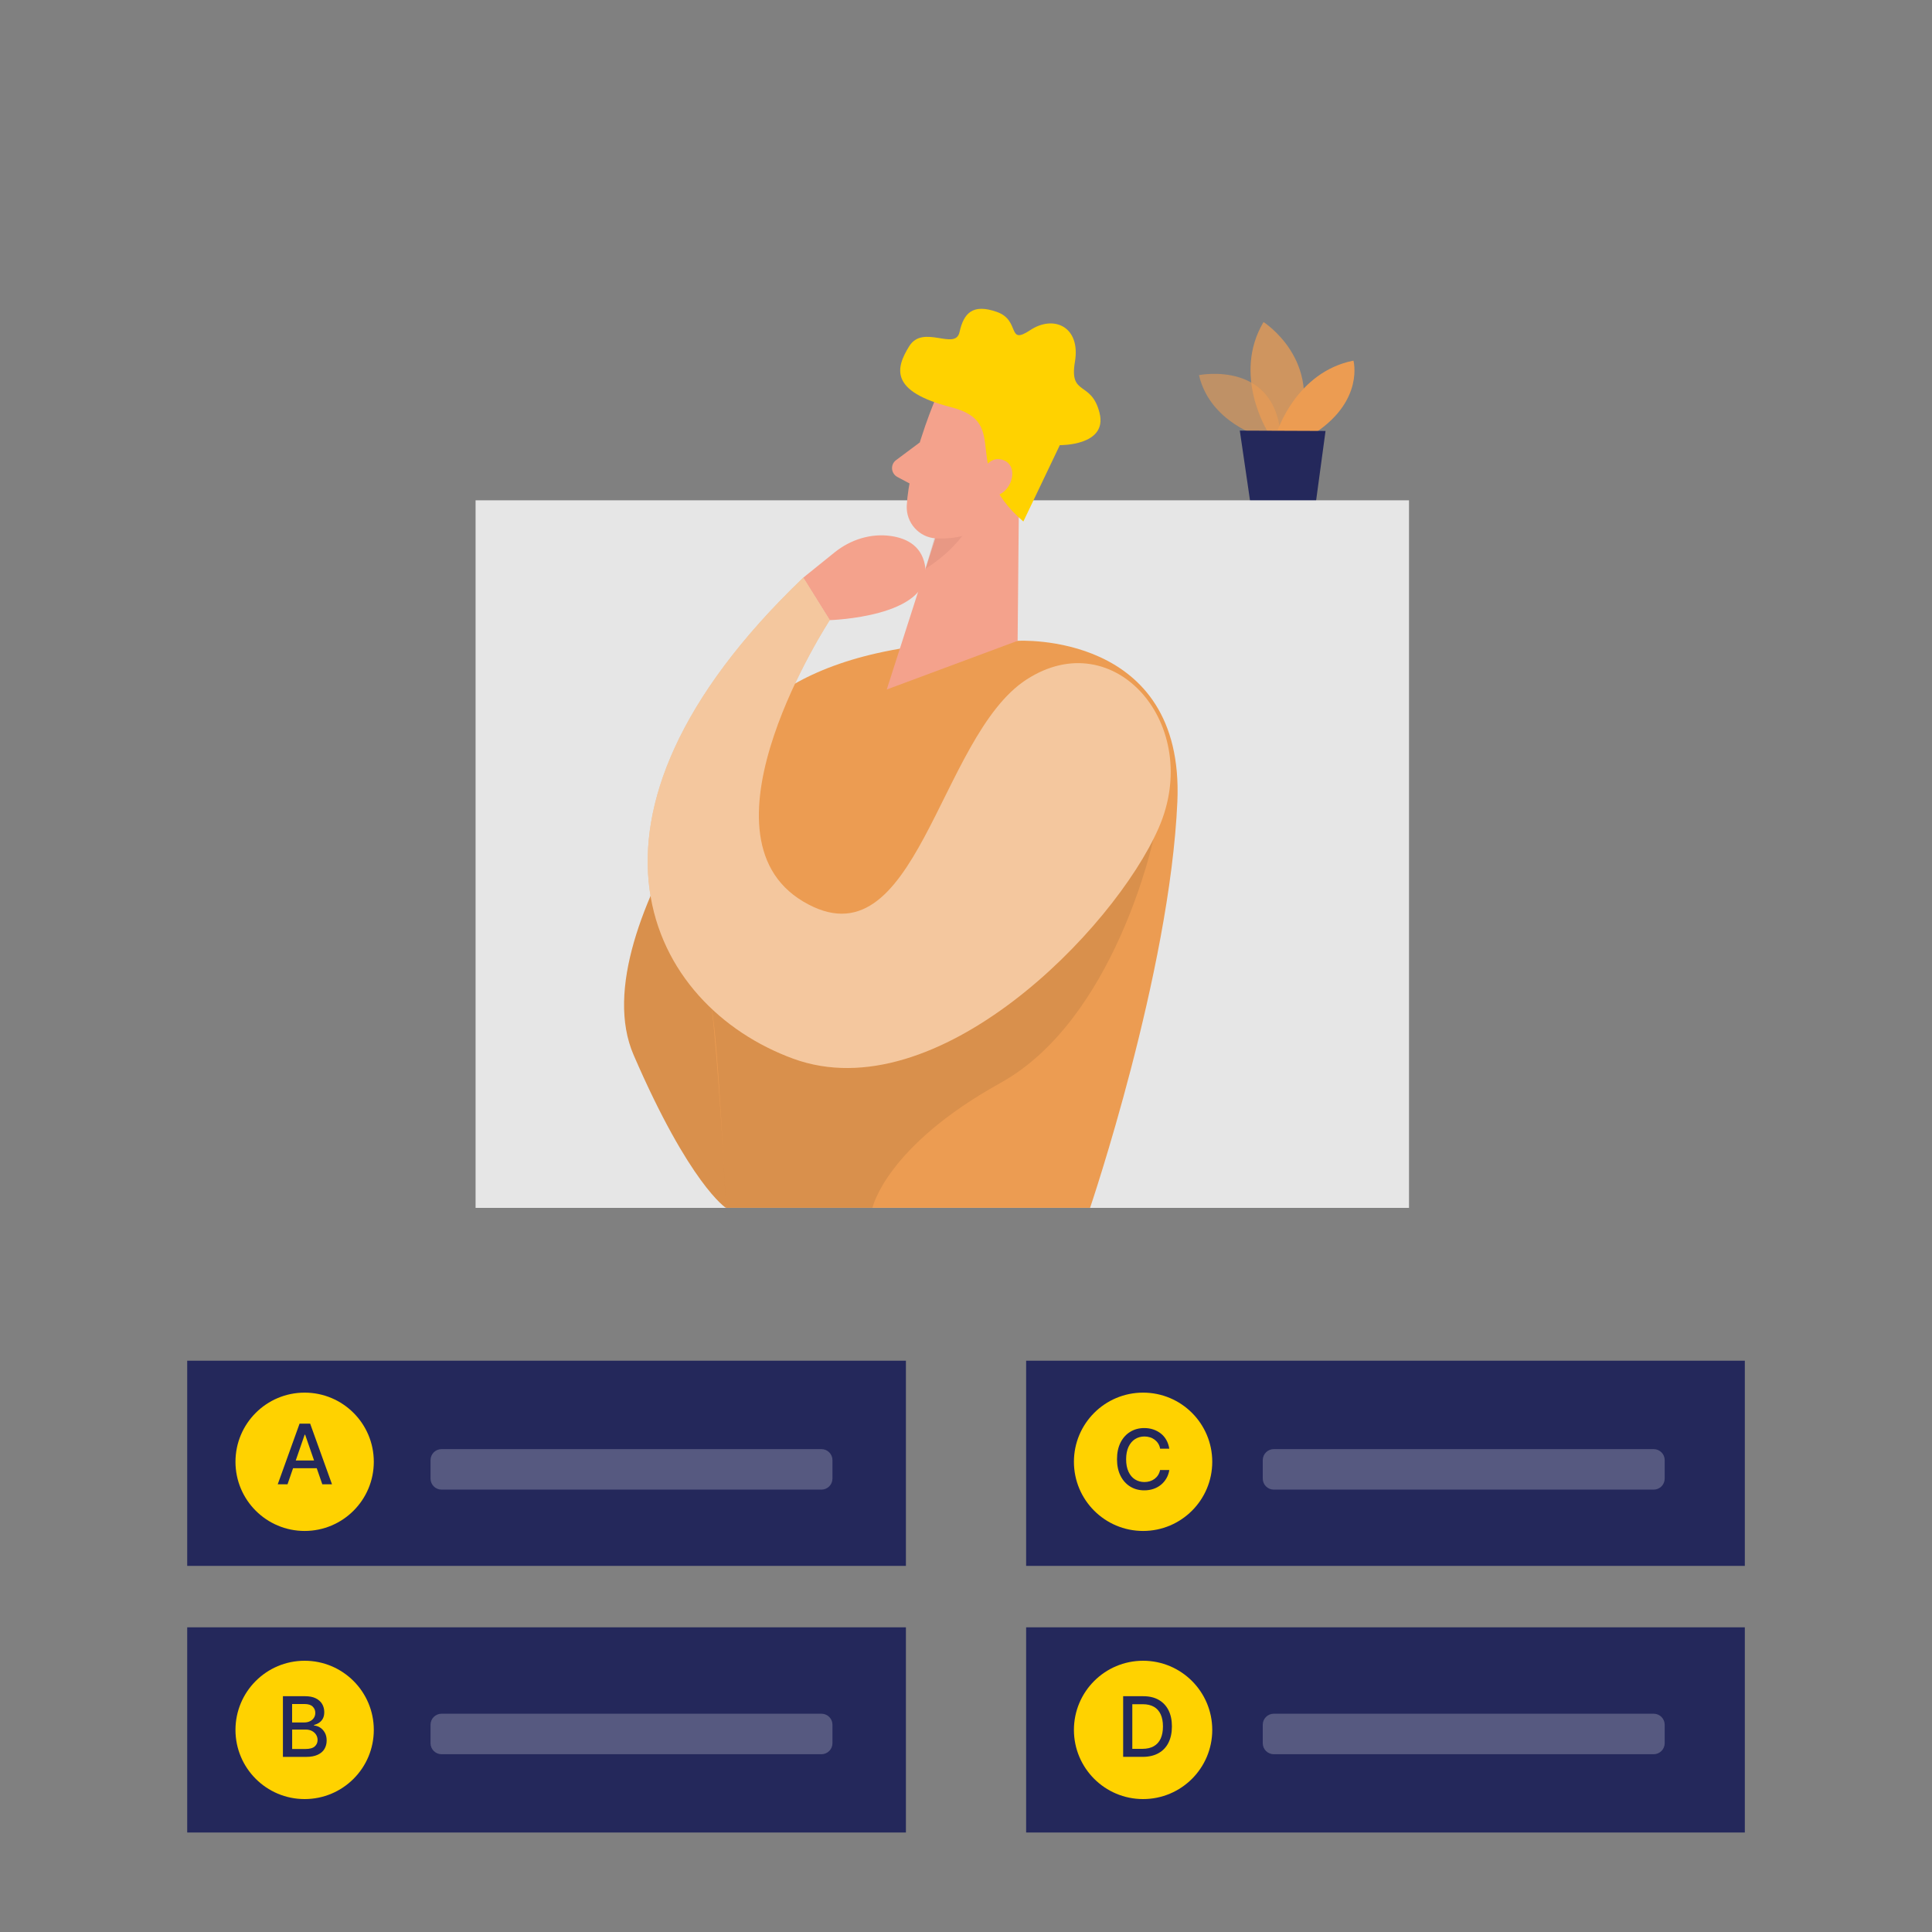 <svg width="500" height="500" viewBox="0 0 500 500" fill="none" xmlns="http://www.w3.org/2000/svg">
<rect x="0" y="0" width="500" height="500" fill="#808080" stroke="none"/>
<g opacity="0.58">
<path d="M326.491 113.1C326.491 113.1 313.181 109.47 310.291 97.08C310.291 97.08 330.911 92.91 331.501 114.19L326.501 113.1H326.491Z" fill="#EC9C52"/>
</g>
<g opacity="0.73">
<path d="M328.119 111.78C328.119 111.78 318.819 97.08 326.999 83.34C326.999 83.34 342.679 93.3 335.709 111.81L328.109 111.78H328.119Z" fill="#EC9C52"/>
</g>
<path d="M330.51 111.79C330.51 111.79 335.42 96.27 350.27 93.33C350.27 93.33 353.05 103.41 340.65 111.84L330.5 111.8L330.51 111.79Z" fill="#EC9C52"/>
<path d="M320.859 111.44L323.559 129.9L340.549 129.97L343.049 111.53L320.859 111.44Z" fill="#24285B"/>
<path d="M364.65 129.48H123.08V312.6H364.65V129.48Z" fill="#E6E6E6"/>
<path d="M203.68 176.84C203.68 176.84 149.46 239.45 163.98 273.02C178.5 306.59 187.86 312.59 187.86 312.59C187.86 312.59 220.13 206.21 203.67 176.84H203.68Z" fill="#EC9C52"/>
<g opacity="0.08">
<path d="M203.68 176.84C203.68 176.84 149.46 239.45 163.98 273.02C178.5 306.59 187.86 312.59 187.86 312.59C187.86 312.59 220.13 206.21 203.67 176.84H203.68Z" fill="#000001"/>
</g>
<path d="M263.36 165.84C263.36 165.84 306.64 163.29 304.7 207.5C302.76 251.72 282.11 312.59 282.11 312.59H187.87C187.87 312.59 186.9 288.83 184.64 264.95C182.38 241.07 155.21 164.19 263.36 165.84Z" fill="#EC9C52"/>
<path d="M263.85 113.04L263.36 165.84L229.49 178.44L246.32 126.01L263.85 113.04Z" fill="#F4A28C"/>
<g opacity="0.31">
<path d="M243.33 134.1C243.33 134.1 248.82 133.92 253.56 130.12C253.56 130.12 251.55 139.57 239.5 147.21L243.33 134.09V134.1Z" fill="#CE8172"/>
</g>
<path d="M241.421 104.92C241.421 104.92 235.281 119.82 234.671 130.82C234.421 135.28 237.891 139.16 242.351 139.34C247.891 139.57 255.451 138.28 259.711 130.69L268.521 118.7C268.521 118.7 273.781 111 267.061 102.04C260.351 93.09 244.701 95.65 241.421 104.91V104.92Z" fill="#F4A28C"/>
<path d="M238.04 114.5L231.9 119.08C230.38 120.21 230.56 122.54 232.23 123.43L237.76 126.38L238.04 114.5Z" fill="#F4A28C"/>
<path d="M264.841 134.97L274.281 115.2C274.281 115.2 286.681 115.43 284.571 106.9C282.461 98.37 276.661 102.67 278.191 93.63C279.721 84.6 272.771 81.37 266.621 85.44C260.471 89.51 264.231 82.9 257.951 80.71C251.671 78.52 249.401 81.08 248.321 85.96C247.231 90.85 238.911 83.83 235.321 89.58C231.731 95.33 230.241 101.3 246.141 105.38C262.041 109.46 247.981 120.5 264.851 134.97H264.841Z" fill="#FFD200"/>
<g opacity="0.08">
<path d="M298.499 217.15C298.499 217.15 288.599 263.82 258.889 280.28C229.179 296.74 225.789 312.59 225.789 312.59H187.869C187.869 312.59 185.819 267.92 184.139 261.03C182.459 254.14 203.759 249.54 203.759 249.54L241.269 247.36L298.499 217.15Z" fill="#000001"/>
</g>
<path d="M253.631 123.2C253.631 123.2 255.601 117.32 259.911 119.17C264.211 121.02 261.421 129.54 255.121 128.44L253.631 123.2Z" fill="#F4A28C"/>
<path d="M215.991 142.96C220.111 139.64 225.421 137.95 230.651 138.73C234.861 139.35 238.911 141.48 239.511 147.22C240.801 159.74 214.741 160.49 214.741 160.49L207.881 149.5L215.991 142.96Z" fill="#F4A28C"/>
<path d="M207.881 149.5L214.741 160.49C214.741 160.49 178.511 215.89 207.881 233.32C237.251 250.75 242.741 190.72 265.651 175.87C288.561 161.02 311.481 187.81 299.861 214.28C288.241 240.75 242.411 287.54 205.301 273.99C168.181 260.43 142.361 212.21 207.881 149.5Z" fill="#EC9C52"/>
<g opacity="0.44">
<path d="M207.881 149.5L214.741 160.49C214.741 160.49 178.511 215.89 207.881 233.32C237.251 250.75 242.741 190.72 265.651 175.87C288.561 161.02 311.481 187.81 299.861 214.28C288.241 240.75 242.411 287.54 205.301 273.99C168.181 260.43 142.361 212.21 207.881 149.5Z" fill="white"/>
</g>
<path d="M234.449 352.15H48.449V405.25H234.449V352.15Z" fill="#24285B"/>
<path d="M78.84 396.21C88.725 396.21 96.74 388.196 96.74 378.31C96.74 368.424 88.725 360.41 78.84 360.41C68.954 360.41 60.94 368.424 60.94 378.31C60.94 388.196 68.954 396.21 78.84 396.21Z" fill="#FFD200"/>
<path d="M74.389 384.13H71.879L77.529 368.44H80.269L85.919 384.13H83.409L78.969 371.29H78.849L74.409 384.13H74.389ZM74.809 377.98H82.959V379.97H74.809V377.98Z" fill="#24285B"/>
<g opacity="0.23">
<path d="M212.59 375.03H114.27C112.696 375.03 111.42 376.306 111.42 377.88V382.66C111.42 384.234 112.696 385.51 114.27 385.51H212.59C214.164 385.51 215.44 384.234 215.44 382.66V377.88C215.44 376.306 214.164 375.03 212.59 375.03Z" fill="white"/>
</g>
<path d="M451.561 352.15H265.561V405.25H451.561V352.15Z" fill="#24285B"/>
<path d="M295.83 396.21C305.716 396.21 313.73 388.196 313.73 378.31C313.73 368.424 305.716 360.41 295.83 360.41C285.944 360.41 277.93 368.424 277.93 378.31C277.93 388.196 285.944 396.21 295.83 396.21Z" fill="#FFD200"/>
<path d="M302.63 374.92H300.24C300.15 374.41 299.98 373.96 299.73 373.57C299.48 373.18 299.17 372.85 298.81 372.58C298.45 372.31 298.04 372.1 297.6 371.97C297.15 371.83 296.68 371.76 296.18 371.76C295.28 371.76 294.47 371.99 293.75 372.44C293.04 372.89 292.48 373.56 292.06 374.44C291.65 375.32 291.44 376.39 291.44 377.66C291.44 378.93 291.65 380.01 292.06 380.89C292.47 381.77 293.03 382.43 293.75 382.88C294.47 383.33 295.27 383.55 296.16 383.55C296.66 383.55 297.13 383.48 297.57 383.35C298.02 383.21 298.42 383.01 298.78 382.75C299.14 382.48 299.45 382.16 299.7 381.77C299.95 381.38 300.13 380.94 300.23 380.44H302.62C302.49 381.22 302.25 381.93 301.88 382.57C301.51 383.21 301.05 383.77 300.48 384.24C299.91 384.71 299.26 385.07 298.53 385.32C297.8 385.57 297 385.7 296.14 385.7C294.78 385.7 293.57 385.38 292.51 384.73C291.45 384.08 290.61 383.16 290 381.95C289.39 380.74 289.08 379.31 289.08 377.64C289.08 375.97 289.39 374.53 290 373.32C290.61 372.12 291.45 371.19 292.51 370.55C293.57 369.9 294.78 369.58 296.13 369.58C296.96 369.58 297.74 369.7 298.46 369.94C299.18 370.18 299.83 370.53 300.41 370.98C300.99 371.44 301.47 371.99 301.84 372.65C302.22 373.31 302.47 374.06 302.61 374.9L302.63 374.92Z" fill="#24285B"/>
<g opacity="0.23">
<path d="M427.971 375.03H329.651C328.077 375.03 326.801 376.306 326.801 377.88V382.66C326.801 384.234 328.077 385.51 329.651 385.51H427.971C429.545 385.51 430.821 384.234 430.821 382.66V377.88C430.821 376.306 429.545 375.03 427.971 375.03Z" fill="white"/>
</g>
<path d="M234.449 421.15H48.449V474.25H234.449V421.15Z" fill="#24285B"/>
<path d="M78.84 465.6C88.725 465.6 96.74 457.586 96.74 447.7C96.74 437.814 88.725 429.8 78.84 429.8C68.954 429.8 60.94 437.814 60.94 447.7C60.94 457.586 68.954 465.6 78.84 465.6Z" fill="#FFD200"/>
<path d="M73.219 454.67V438.98H78.969C80.079 438.98 81.009 439.16 81.739 439.53C82.469 439.9 83.019 440.39 83.379 441.01C83.739 441.63 83.919 442.33 83.919 443.11C83.919 443.76 83.799 444.31 83.559 444.76C83.319 445.21 82.999 445.56 82.599 445.83C82.199 446.1 81.759 446.29 81.279 446.42V446.57C81.799 446.6 82.309 446.76 82.809 447.07C83.309 447.38 83.719 447.82 84.049 448.38C84.379 448.95 84.539 449.64 84.539 450.45C84.539 451.26 84.349 451.97 83.979 452.61C83.609 453.25 83.029 453.75 82.239 454.12C81.459 454.49 80.459 454.68 79.239 454.68H73.229L73.219 454.67ZM75.589 445.77H78.759C79.289 445.77 79.769 445.67 80.199 445.46C80.629 445.26 80.969 444.97 81.219 444.6C81.469 444.23 81.599 443.79 81.599 443.29C81.599 442.64 81.369 442.1 80.919 441.66C80.469 441.22 79.769 441 78.829 441H75.599V445.77H75.589ZM75.589 452.64H79.009C80.139 452.64 80.959 452.42 81.449 451.98C81.939 451.54 82.189 450.99 82.189 450.33C82.189 449.83 82.069 449.38 81.819 448.97C81.569 448.56 81.209 448.23 80.749 447.98C80.289 447.73 79.739 447.61 79.109 447.61H75.609V452.64H75.589Z" fill="#24285B"/>
<g opacity="0.23">
<path d="M212.59 443.51H114.27C112.696 443.51 111.42 444.786 111.42 446.36V451.14C111.42 452.714 112.696 453.99 114.27 453.99H212.59C214.164 453.99 215.44 452.714 215.44 451.14V446.36C215.44 444.786 214.164 443.51 212.59 443.51Z" fill="white"/>
</g>
<path d="M451.561 421.15H265.561V474.25H451.561V421.15Z" fill="#24285B"/>
<path d="M295.83 465.6C305.716 465.6 313.73 457.586 313.73 447.7C313.73 437.814 305.716 429.8 295.83 429.8C285.944 429.8 277.93 437.814 277.93 447.7C277.93 457.586 285.944 465.6 295.83 465.6Z" fill="#FFD200"/>
<path d="M295.75 454.67H290.67V438.98H295.91C297.45 438.98 298.77 439.29 299.87 439.92C300.97 440.55 301.82 441.44 302.41 442.61C303 443.78 303.29 445.18 303.29 446.8C303.29 448.42 302.99 449.84 302.4 451.01C301.81 452.19 300.95 453.09 299.82 453.72C298.7 454.35 297.34 454.67 295.74 454.67H295.75ZM293.04 452.6H295.62C296.82 452.6 297.81 452.37 298.6 451.92C299.39 451.47 299.98 450.81 300.38 449.95C300.77 449.09 300.97 448.04 300.97 446.8C300.97 445.56 300.77 444.52 300.38 443.67C299.99 442.82 299.41 442.16 298.64 441.72C297.87 441.28 296.91 441.05 295.77 441.05H293.04V452.6Z" fill="#24285B"/>
<g opacity="0.23">
<path d="M427.971 443.51H329.651C328.077 443.51 326.801 444.786 326.801 446.36V451.14C326.801 452.714 328.077 453.99 329.651 453.99H427.971C429.545 453.99 430.821 452.714 430.821 451.14V446.36C430.821 444.786 429.545 443.51 427.971 443.51Z" fill="white"/>
</g>
</svg>
